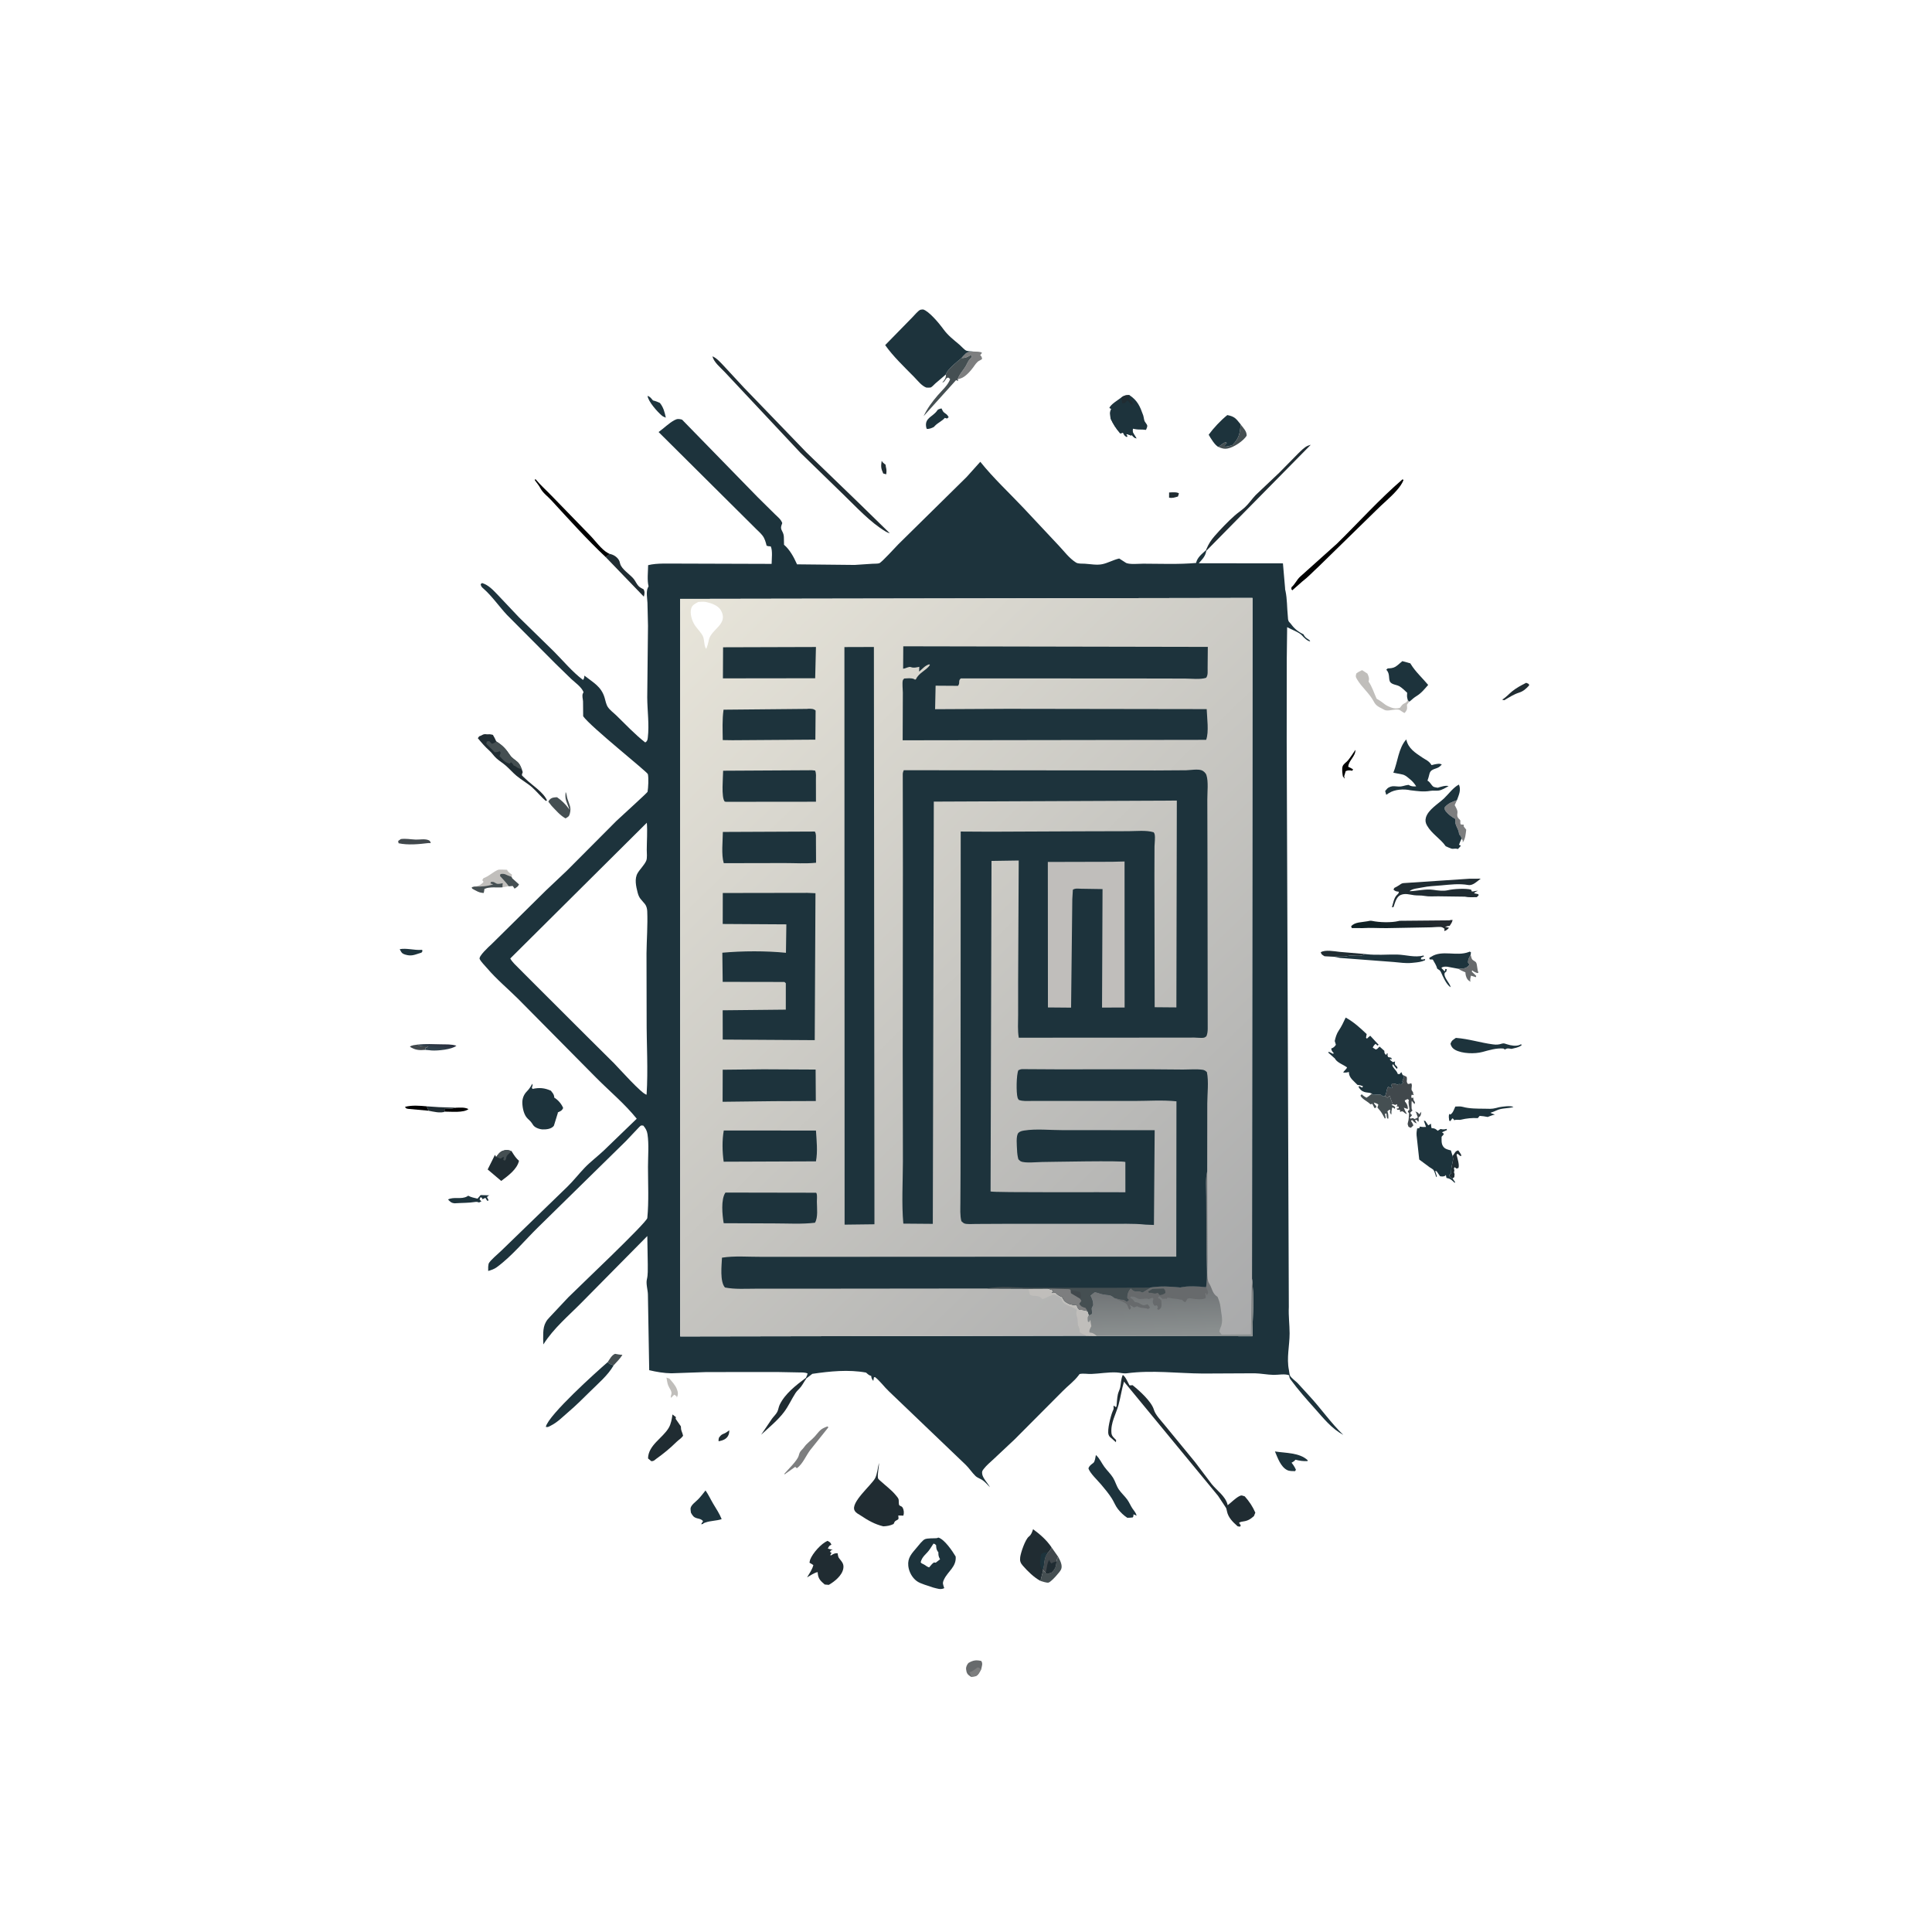 <?xml version="1.0" encoding="utf-8" ?>
<svg xmlns="http://www.w3.org/2000/svg" xmlns:xlink="http://www.w3.org/1999/xlink" width="1536" height="1536">
	<path fill="#202C32" d="M929.471 391.546C931.535 391.447 935.745 391.019 937.298 392.25L936.52 394.736C934.064 395.449 932.022 396.248 929.447 395.625L929.471 391.546Z"/>
	<path fill="#202C32" d="M700.948 366.399C701.612 367.442 702.071 367.965 703.089 368.725L704.016 369.375L704.317 371.25C704.892 373.547 704.887 374.75 704.571 377.082L702.195 376.442C700.268 372.11 700.361 370.913 700.948 366.399Z"/>
	<path fill="#202C32" d="M579.798 1137.12C579.795 1138.91 579.592 1140.36 578.63 1141.9C577.018 1144.47 574.127 1145.31 571.333 1145.87C571.181 1144.7 571.328 1144.12 571.594 1143C572.741 1141.5 573.368 1140.63 575.155 1139.94C576.753 1139.34 577.88 1138.58 579.239 1137.55L579.798 1137.12Z"/>
	<path fill="#41484C" d="M338.095 834.682C333.311 835.098 330.004 834.893 325.875 832.177C327.171 830.869 330.376 830.773 332.257 830.449C334.367 832.14 335.981 831.87 338.608 831.904C339.987 831.922 339.435 831.782 340.496 832.292L338.252 833.074L338.095 834.682Z"/>
	<path d="M362.68 880.654C366.045 880.61 369.399 880.187 372.47 881.762C368.547 884.839 358.839 883.751 353.838 883.788C353.108 882.428 353.229 883.154 353.507 881.602C356.438 881.561 359.17 881.486 362.036 880.814L362.68 880.654Z"/>
	<path d="M340.729 883.065L324.557 881.58C322.859 881.275 322.961 881.373 321.983 879.982C327.601 878.537 333.572 879.057 339.286 879.559L340.729 883.065Z"/>
	<path fill="#454F52" d="M483.123 1082.94C484.683 1080.66 486.316 1077.34 489 1076.34C490.9 1076.65 492.893 1077.16 494.816 1077.04C493.268 1080.07 490.152 1082.82 487.912 1085.43C486.006 1084.86 484.437 1084.56 483.123 1082.94Z"/>
	<path fill="#202C32" d="M339.286 879.559L348.886 880.21L362.68 880.654L362.036 880.814C359.17 881.486 356.438 881.561 353.507 881.602C353.229 883.154 353.108 882.428 353.838 883.788C350.113 885.238 344.54 883.792 340.729 883.065L339.286 879.559Z"/>
	<path fill="#1D333C" d="M317.788 754.632C323.233 753.601 329.064 755.532 334.711 755.192L335.625 755.125C335.863 756.786 336.051 756.034 335.072 757.383L334.318 757.624L333.056 758.012C329.098 759.318 326.73 760.23 322.5 759.024C319.394 758.138 319.242 757.31 317.788 754.632Z"/>
	<path d="M1077.6 596.133C1077.84 601.203 1071.97 604.881 1071.9 609.634C1073.26 610.208 1074.47 610.875 1075.73 611.625L1075.12 612.776C1072.96 612.383 1072.01 612.24 1069.88 613.06L1068.65 617.128L1069.16 619.125L1067.62 617.222C1067.26 615.025 1066.67 611.227 1067.48 609.119C1068.21 607.224 1070.46 606.041 1071.73 604.478C1073.86 601.864 1075.71 598.922 1077.6 596.133Z"/>
	<path fill="#C0BEBB" d="M529.873 1095.22L532.219 1096.03C534.307 1098.47 536.99 1101.32 538.125 1104.37C539.151 1107.12 539.278 1108.5 538.141 1111.12L537.793 1109.93L536.031 1108.81L533.403 1111.39C533.306 1109.62 533.191 1110.33 533.733 1108.6C534.493 1106.17 532.076 1103.73 531.193 1101.38C530.487 1099.49 530.219 1097.21 529.873 1095.22Z"/>
	<path fill="#202C32" d="M1213.35 542.854L1215.38 543.754L1215.76 544.875C1213.46 547.4 1211.2 549.544 1207.88 550.593C1203.56 551.957 1199.82 554.411 1195.93 556.7L1194.24 556.219C1197.32 554.48 1199.48 551.83 1202.2 549.62C1205.56 546.894 1209.51 544.803 1213.35 542.854Z"/>
	<path fill="#202C32" d="M1154.86 919.051L1157.22 915.669C1158.03 914.977 1158.45 914.886 1159.35 914.538C1160.36 915.937 1161.27 917.135 1161.92 918.75L1161.1 919.125L1158.75 917.224L1158 918C1158.61 920.69 1160.49 926.146 1159.5 928.608L1158 929.062L1156.5 927.955L1155.88 928.875L1156.09 929.666C1156.37 930.967 1156.29 930.497 1155.94 932.008L1156.43 933.375L1156.23 935.815L1154.83 936.957C1153 935.958 1152.82 936.034 1152.05 934.125L1152.75 933.6L1153.68 933C1153.74 931.284 1153.7 929.499 1154.04 927.813L1154.98 923.246C1155.43 921.565 1155.24 920.787 1154.86 919.051Z"/>
	<path fill="#1D333C" d="M514.824 314.715C516.647 315.301 517.45 316.383 518.65 317.782L519.15 318.375C521.18 318.824 522.757 319.469 524.625 320.34C527.489 323.895 528.401 327.651 529.357 332.05C528.091 331.563 527.174 331.239 526.125 330.347C522.601 327.348 515.336 319.255 514.824 314.715Z"/>
	<path fill="#41484C" d="M318.686 667.076C322.875 666.53 326.275 667.328 330.375 667.495C333.502 667.622 337.589 666.74 340.518 667.88C342.075 668.487 341.854 668.842 342.517 670.264L340.666 670.25C333.07 671.177 324.405 672.048 316.875 670.412L316.534 668.625L318.686 667.076Z"/>
	<path fill="#454F52" d="M968.742 355.318C970.538 353.778 972.134 352.609 974.25 351.543L975.368 352.125L974.621 352.871C973.518 353.975 973.875 353.266 973.875 355.132C976.039 354.966 977.817 354.497 979.875 353.823C985.19 348.371 985.679 344.684 986.406 337.46C988.437 340.275 991.337 342.892 991.125 346.406C988.558 350.535 981.072 355.563 976.169 356.546C973.301 357.121 971.332 356.508 968.742 355.318Z"/>
	<defs>
		<linearGradient id="gradient_0" gradientUnits="userSpaceOnUse" x1="345.345" y1="829.448" x2="344.651" y2="833.322">
			<stop offset="0" stop-color="#29303F"/>
			<stop offset="1" stop-color="#31424D"/>
		</linearGradient>
	</defs>
	<path fill="url(#gradient_0)" d="M332.257 830.449C338.443 829.836 344.426 830.107 350.625 830.268C354.816 830.377 358.816 830.1 362.863 831.375C359.238 834.441 347.828 835.495 343.109 835.149L341.121 834.937L338.095 834.682L338.252 833.074L340.496 832.292C339.435 831.782 339.987 831.922 338.608 831.904C335.981 831.87 334.367 832.14 332.257 830.449Z"/>
	<path fill="#202C32" d="M1060.95 760.672L1053.05 760.253C1051.3 759.124 1050.68 759.063 1050.01 757.125C1053.31 754.843 1061.07 756.327 1064.93 756.756L1085.3 758.488C1080.97 761.376 1075.74 758.748 1070.95 760.156C1068.11 760.993 1064.26 760.055 1060.95 760.672Z"/>
	<path fill="#1D333C" d="M388.781 950.321L390.06 949.875C388.728 950.314 388.104 950.771 387.106 951.75C387.706 952.638 388.063 953.397 388.479 954.375L387.375 954.68L385.875 952.315L383.625 953.427L383.049 952.125L381.869 951.917L381.285 953.625L382.733 955.125L380.86 956.015C379.603 955.57 378.985 955.384 377.643 955.608C372.765 956.423 367.356 956.269 362.385 956.612L361.54 956.663C358.868 956.471 357.913 955.416 356.176 953.625C360.92 951.198 366.678 953.82 371.39 951.177L372.232 950.625C374.474 951.91 377.146 952.347 379.648 952.975L382.125 950.106L388.781 950.321Z"/>
	<path fill="#676A6C" d="M1169.21 759.058C1169.51 759.998 1169.85 761.922 1170.38 762.672C1171.04 763.624 1172.94 764.259 1173.53 765.222C1174.59 766.971 1174.24 770.784 1175.41 773.25C1174.19 773.806 1174.85 773.736 1173.32 773.164C1172.14 772.721 1171.34 772.253 1170.38 771.412L1170.16 772.49L1173.64 775.875L1173.38 776.894L1169.46 775.667C1169.08 777.329 1168.55 778.852 1169.05 780.538C1166.88 779.187 1166.23 778.376 1165.45 775.875C1165.17 774.963 1165.12 773.935 1165.03 772.994L1164.39 772.752C1162.57 772.048 1161.1 771.329 1159.49 770.22L1164.18 769.793C1166.12 769.33 1167.19 768.429 1168.32 766.875L1167.14 765.375C1167.06 762.573 1167.93 761.508 1169.21 759.058Z"/>
	<path fill="#454F52" d="M841.193 1237.57C842.685 1240.31 844.972 1244.4 843.639 1247.66C842.748 1249.83 835.916 1257.38 833.8 1258.16C832.42 1258.68 828.735 1257.29 827.198 1256.89L829.347 1248.47L831.351 1250.37L831.793 1251.07C833.241 1251.73 834.348 1250.36 836.25 1250.12C839.215 1246.62 839.374 1246.04 839.918 1241.47C840.151 1240.01 840.633 1238.92 841.193 1237.57Z"/>
	<path fill="#676A6C" d="M772.151 1333.14L771.176 1332.6C768.974 1331.14 768.366 1329.75 768.082 1327.12C767.876 1325.21 768.755 1323.61 769.875 1322.15C773.553 1319.99 775.955 1319.54 780.125 1320.51C781.565 1322.65 780.569 1324.5 780.122 1326.99C778.996 1329.03 777.85 1331.84 775.5 1332.67L772.151 1333.14Z"/>
	<path fill="#7D7E7F" d="M772.151 1333.14C771.915 1332.14 771.656 1331.36 771.211 1330.42L770.769 1329.53C772.858 1329 774.965 1327.3 776.712 1326.03L777.375 1325.53L780.122 1326.99C778.996 1329.03 777.85 1331.84 775.5 1332.67L772.151 1333.14Z"/>
	<path fill="#1D333C" d="M748.428 324.709L748.567 324.814C749.551 326.658 749.558 327.377 751.384 328.574C752.984 329.622 753.263 330.094 754.238 331.699L752.951 332.735L751.125 332.239C749.094 334.696 745.75 336.065 743.456 338.393L742.402 339.492C740.669 340.383 738.843 341.092 736.875 341.042C736.505 340.177 736.407 340.074 736.257 339C735.288 332.085 741.944 331.206 745.161 326.301C745.923 325.14 747.132 325.132 748.428 324.709Z"/>
	<path fill="#41484C" d="M832.985 1234.54C834.241 1233.88 835.39 1231.48 836.084 1230.29L841.193 1237.57C840.633 1238.92 840.151 1240.01 839.918 1241.47C839.374 1246.04 839.215 1246.62 836.25 1250.12C834.348 1250.36 833.241 1251.73 831.793 1251.07L831.351 1250.37L829.347 1248.47L829.05 1248.04C830.868 1242.81 829.314 1239.42 832.985 1234.54Z"/>
	<path fill="#202C32" d="M831.351 1250.37C832.279 1247.38 832.373 1242.58 834.239 1240.12C834.525 1241.57 834.944 1241.93 835.875 1243.03C837.361 1241.96 838.159 1241.88 839.918 1241.47C839.374 1246.04 839.215 1246.62 836.25 1250.12C834.348 1250.36 833.241 1251.73 831.793 1251.07L831.351 1250.37Z"/>
	<path fill="#7D7E7F" d="M764.469 284.619L765.664 283.191C768.665 279.884 769.501 279.667 773.818 279.48C775.682 279.601 779.393 279.373 780.744 280.5L779.275 282.375L779.798 282.881C780.544 283.718 780.613 284.313 780.808 285.375C780.015 285.996 779.436 286.38 778.527 286.793C776.668 287.636 775.028 290.279 773.842 291.928C771.664 294.955 767.426 299.716 763.875 300.803L762.464 301.27L761.334 301.624C762.761 297.177 766.664 293.713 768.657 289.478C769.696 287.271 770.394 286.163 772.114 284.44L772.688 283.875L772.496 282.754L771.375 282.548C769.573 283.548 767.928 284.56 765.813 284.617L764.469 284.619Z"/>
	<path fill="#202C32" d="M484.681 440.362C487.468 440.865 490.1 442.426 491.738 444.801C492.573 446.012 492.695 446.865 493.059 448.245C494.183 452.504 500.864 456.693 503.71 460.125C505.172 461.888 506.062 464.234 507.614 465.883C508.691 467.026 510.308 467.846 511.7 468.545C512.787 470.64 512.421 472.162 511.875 474.368L481.628 442.989L484.681 440.362Z"/>
	<path fill="#7D7E7F" d="M1161.99 666.826C1161.74 665.575 1161.62 664.992 1160.72 664.021L1160.04 663.375C1159.86 658.787 1156.46 656.521 1156.99 651.77L1157.07 651.118C1154.65 649.786 1151.81 647.771 1150.01 645.628C1148.69 644.052 1148.39 643.756 1148.62 641.763C1151.54 638.524 1154.36 637.524 1158.33 636.137L1156.52 640.125L1157.04 641.019C1157.63 642.11 1158.7 644.093 1158.74 645.375C1158.78 646.76 1158.31 647.858 1158.74 649.23C1159.22 650.794 1160.71 651.555 1160.93 652.125C1161.3 653.067 1160.59 653.93 1161.38 655.446L1163.75 655.674L1163.74 657.164L1165.7 659.625C1165.25 663.097 1165.1 666.92 1162.88 669.752C1163.02 668.076 1163.02 668.163 1161.99 666.826Z"/>
	<path fill="#454F52" d="M449.713 629.639C450.615 631.407 450.537 633.01 451.093 634.867C452.528 639.656 454.399 641.582 453.036 646.875C452.423 649.253 451.606 649.422 449.625 650.645C445.341 648.324 442.023 644.292 438.653 640.808L435.937 637.359C436.272 636.725 436.457 636.287 436.982 635.739C438.687 633.959 440.604 633.922 442.875 633.83C446.602 636.436 449.217 638.977 451.968 642.615L452.826 643.761L450.851 638.625C449.579 635.557 449.311 634.071 449.611 630.652L449.713 629.639Z"/>
	<path fill="#1D333C" d="M1013.62 1153.95C1021.96 1155.28 1033.18 1154.78 1039.68 1160.96L1039.5 1161.62C1036.05 1161.79 1033.28 1161.38 1029.94 1160.53C1029.2 1161.4 1028.71 1161.87 1027.69 1162.43L1026.81 1162.88C1028.28 1164.73 1029.36 1166.33 1030.3 1168.5L1029.6 1169.62C1027.69 1169.58 1025.13 1169.65 1023.4 1168.79C1018.15 1166.19 1015.79 1159.03 1013.62 1153.95Z"/>
	<path fill="#7D7E7F" d="M657.872 1134.03L658.606 1134.75L644.03 1152.99C640.598 1157.65 638.377 1163.52 633.775 1167.14L633.085 1167L632.25 1166.16L624.67 1171.54L624 1172.25L623.625 1171.65C626.522 1168.24 633.813 1161.35 634.975 1157.39C635.562 1155.39 635.743 1154.43 637.246 1152.89C637.93 1152.18 638.572 1151.56 639.135 1150.75C641.622 1147.18 644.789 1145.29 647.625 1142.19C651.801 1137.62 651.591 1136.33 657.872 1134.03Z"/>
	<path fill="#202C32" d="M640.688 1095.45L641.25 1095.75C639.593 1097.86 638.426 1100.36 636.796 1102.5C635.427 1104.3 633.619 1105.69 632.386 1107.61C629.153 1112.64 626.964 1117.81 623.295 1122.68C618.379 1129.21 611.162 1135.05 605.144 1140.64L613.753 1127.93C615.03 1126.18 617.07 1124.28 618.005 1122.38C618.846 1120.66 619.006 1118.65 619.838 1116.89C624.043 1108.03 633.035 1101.16 640.688 1095.45Z"/>
	<path fill="#454F52" d="M1090.67 869.436L1091.82 870.455C1093.12 870.438 1096.51 870.013 1097.62 870.382C1099.67 871.062 1098.43 872.195 1101.08 871.422L1103.05 872.737C1104.39 871.662 1103.84 872.22 1104.75 871.125C1105.14 871.981 1105.48 872.749 1105.7 873.663C1106.07 875.137 1106.87 876.4 1107.3 877.832L1106.3 878.512C1107.53 878.873 1108.22 879.319 1109.23 880.125L1108.88 881.6C1107.45 880.418 1108.23 880.638 1106.62 880.695C1106.81 882.446 1106.36 882.119 1106.25 883.5C1105.99 886.796 1106.78 883.349 1106 886.236L1104.97 884.18L1105.38 882.75L1104.75 882.155L1103.04 883.5C1103.82 885.584 1103.84 887.165 1103.78 889.339L1102.88 889.199C1102.53 888.185 1102.4 887.496 1102.37 886.402L1102.36 885.375L1101.05 885.375L1101.65 888.75L1101 889.351C1099.87 887.437 1099 885.328 1097.63 883.571L1095.08 880.5L1095.84 878.25C1094.66 877.236 1095.28 877.599 1093.57 876.993L1092.24 876.551C1092.59 877.56 1092.81 878.029 1093.6 878.799L1094.24 879.375L1093.88 880.838L1092.69 880.875L1091.09 877.622L1089.53 877.948C1087.1 875.454 1083.33 874.177 1081.61 871.125L1082.62 869.93C1083.71 871.224 1084.95 871.846 1086.38 872.705C1087.56 872.011 1088.57 871.298 1089.6 870.393L1090.67 869.436Z"/>
	<path d="M481.628 442.989C466.448 428.705 452.445 413.101 438.335 397.753C435.687 394.873 431.63 391.874 429.811 388.448C428.538 386.051 426.806 383.926 425.19 381.75L425.625 380.799C429.517 385.541 434.356 389.773 438.613 394.227L468.849 425.34C472.996 429.528 478.292 437.051 483.367 439.716L484.681 440.362L481.628 442.989Z"/>
	<path fill="#C0BEBB" d="M1120.39 557.825L1118.51 560.336L1118.64 561.329C1118.88 563.913 1118.42 564.864 1116.75 566.826C1114.97 566.36 1113.59 564.633 1112.13 564.264C1109.02 563.483 1104.76 565.342 1101.66 564.73C1100.7 564.539 1099.3 563.583 1098.38 563.155C1095.66 561.896 1093.72 560.662 1092.28 557.899C1088.79 551.186 1082.64 546.479 1078.86 540.032C1077.62 537.914 1077.74 537.696 1078.32 535.429C1079.87 534.225 1081.15 533.533 1082.93 532.785L1087.12 535.514C1088.23 537.954 1088.81 539.289 1088.05 541.875C1090.86 545.836 1092.42 551.051 1094.46 555.506C1095.94 556.34 1097.31 557.131 1098.66 558.18C1100.21 559.387 1101.65 560.557 1103.44 561.404C1106.7 562.945 1109.59 563.923 1113.08 562.668C1114.13 561.187 1115.02 559.818 1116.74 559.077C1118.3 558.413 1118.31 558.004 1119.26 556.651L1120.39 557.825Z"/>
	<path fill="#454F52" d="M764.469 284.619L765.813 284.617C767.928 284.56 769.573 283.548 771.375 282.548L772.496 282.754L772.688 283.875L772.114 284.44C770.394 286.163 769.696 287.271 768.657 289.478C766.664 293.713 762.761 297.177 761.334 301.624C761.713 302.216 761.505 301.798 761.625 302.995L760.125 302.178L734.315 330.838C737.251 324.596 741.113 319.41 745.598 314.21C748.979 310.289 753.551 306.386 755.388 301.5L754.36 300.375C751.568 299.64 751.93 303.699 749.142 304.125C750.46 302.546 751.816 301.139 751.985 298.995L752.046 297.662C752.973 293.753 761.283 287.293 764.469 284.619Z"/>
	<path fill="#1D333C" d="M1157.02 879.748C1159.05 879.66 1161.04 879.455 1163.02 880.009C1168.21 881.463 1174.58 881.41 1179.96 881.455C1183.57 881.485 1185.89 881.849 1189.52 880.875L1191.77 880.292C1194.34 879.798 1201.23 878.795 1203.27 880.125C1199.18 881.326 1193.73 880.889 1190.07 882.698C1188.38 883.532 1186.74 884.094 1184.96 884.686C1185.32 885.076 1186.94 885.579 1187.5 885.783L1188.46 886.125C1186.47 886.544 1184.64 887.295 1182.75 888.029C1180.58 887.592 1178.58 887.293 1176.38 887.161L1174.88 888.946C1170.38 888.672 1165.92 889.124 1161.55 890.184C1159.49 890.682 1158.63 889.741 1156.12 890.618C1155.23 889.264 1155.78 889.702 1154.62 889.118L1153.12 891.297L1152.19 890.996C1152.03 889.119 1151.4 887.153 1152.38 885.513L1153.04 886.125C1155.26 884.779 1155.92 882.08 1157.02 879.748Z"/>
	<path fill="#1D333C" d="M1085.3 758.488L1086.25 758.606C1094.63 759.58 1102.48 758.736 1110.75 758.904C1117.65 759.045 1124.81 761.528 1131.75 759.639L1132.12 760.323L1129.88 761.368L1129.68 762.678C1131.04 762.893 1131.73 762.826 1133.03 762.375L1132.88 763.471C1129.8 764.784 1127.18 765.062 1123.88 765.382L1122.4 765.534C1117.29 766.029 1113.14 765.223 1108.12 764.83L1065.3 761.572L1060.95 760.672C1064.26 760.055 1068.11 760.993 1070.95 760.156C1075.74 758.748 1080.97 761.376 1085.3 758.488Z"/>
	<path fill="#C0BEBB" fill-opacity="0.984" d="M377.178 704.866L378.468 704.673C380.851 704.269 382.998 703.033 384.438 701.086L383.428 699.75L384.375 698.185C388.807 696.588 391.681 693.425 395.697 691.637C396.981 691.066 401.494 691.524 403.125 691.493C403.792 693.337 405.569 694.229 407.092 695.431L406.673 697.065L407.25 698.329L412.584 703.125C411.737 704.987 410.757 705.322 409.125 706.448L407.625 704.31L404.538 704.596L399.476 705.429C394.743 705.802 389.628 704.725 385.125 706.682L384.598 709.875C381.063 709.921 378.384 708.089 375.375 706.441L375.102 705.375L377.178 704.866Z"/>
	<path fill="#454F52" d="M377.178 704.866C382.266 704.958 387.304 704.74 392.162 703.061L389.918 702.375L390.375 701.13C393.36 701.052 392.533 701.53 394.832 702.507C396.047 703.024 398.437 702.435 399.683 702.186L399.534 703.439L399.476 705.429C394.743 705.802 389.628 704.725 385.125 706.682L384.598 709.875C381.063 709.921 378.384 708.089 375.375 706.441L375.102 705.375L377.178 704.866Z"/>
	<path fill="#454F52" d="M404.538 704.596C402.524 701.702 399.821 699.04 397.494 696.375L397.875 694.925C401.557 694.232 402.273 695.706 405.613 696.747L406.673 697.065L407.25 698.329L412.584 703.125C411.737 704.987 410.757 705.322 409.125 706.448L407.625 704.31L404.538 704.596Z"/>
	<path fill="#202C32" d="M958.818 437.375L959.215 436.384C960.837 432.479 962.837 429.383 965.625 426.205C970.589 420.548 975.972 414.91 981.593 409.901C984.216 407.565 987.247 405.628 989.788 403.272C992.874 400.411 995.385 396.612 998.336 393.537L1016.89 375.975L1032.24 360.388C1034.5 358.273 1036.99 355.492 1039.88 354.342L1041.45 353.821L1042.12 353.599L959.05 437.931L958.818 437.375Z"/>
	<path fill="#1D333C" d="M1159.49 770.22L1150.5 768.543C1148.81 768.463 1147.19 768.372 1145.92 769.5L1148.62 772.352L1149.1 770.373L1150.25 770.498L1149.82 772.5L1148.62 773.335C1147.31 776.845 1152.6 781.304 1153.35 784.875C1150.07 783.145 1147.11 776.318 1145.67 773.058C1144.89 771.297 1144.18 771.162 1142.62 770.103C1142.04 767.583 1140.36 765.133 1139.1 762.868L1136.62 762.734L1136.3 761.625L1136.83 761.255L1137.75 760.679C1146.58 754.95 1157.93 760.579 1167.62 756.905L1168.5 756.547L1169.46 757.125L1169.21 759.058C1167.93 761.508 1167.06 762.573 1167.14 765.375L1168.32 766.875C1167.19 768.429 1166.12 769.33 1164.18 769.793L1159.49 770.22Z"/>
	<path fill="#1D333C" d="M560.913 1184.96C563.256 1188.31 564.926 1192 567.006 1195.5C569.483 1199.67 571.919 1203.2 573.747 1207.76C569.541 1209.17 564.988 1208.95 560.811 1210.45L559.377 1210.99L558.929 1211.61L557.374 1211.81L558.952 1209.38C557.563 1207.66 556.164 1207.62 554.162 1207.07C551.339 1206.29 550.667 1205.01 549.305 1202.62C549.242 1201.65 548.854 1199.76 549.065 1198.88C549.684 1196.3 553.091 1193.95 554.916 1192.12C557.094 1189.93 558.997 1187.38 560.913 1184.96Z"/>
	<path fill="#1D333C" d="M1157.48 825.153C1167.78 825.926 1176.88 828.99 1186.88 830.303C1189.81 830.688 1191.38 830.577 1194.27 829.665C1195.61 829.245 1196.81 829.819 1198.12 830.238C1201.16 831.208 1205.28 832.002 1208.32 830.7L1209 830.301L1209.97 830.625L1209.28 831.291C1207.27 832.817 1204.13 833.274 1201.71 833.895C1199.26 833.547 1198.59 833.117 1196.4 834.375L1195.29 833.625C1189.86 833.079 1183.86 834.92 1178.62 836.338C1172.56 837.983 1162.51 837.762 1156.88 834.664C1154.88 833.567 1153.75 832.063 1153.19 829.875C1154.16 827.061 1155.1 826.829 1157.48 825.153Z"/>
	<path fill="#202C32" d="M394.441 919.88C395.808 917.942 397.404 915.706 399.75 914.894C402.699 913.873 404.016 914.189 406.743 915.247L407.332 916.215C408.911 918.776 410.328 920.856 412.607 922.875C411.119 929.651 403.795 934.898 398.487 938.888L387.713 929.758L393.529 918.115L394.441 919.88Z"/>
	<path fill="#454F52" d="M394.441 919.88C395.808 917.942 397.404 915.706 399.75 914.894C402.699 913.873 404.016 914.189 406.743 915.247C405.827 916.17 403.445 918.062 402.897 919.125C401.967 920.929 403.094 921.082 401.25 922.743L400.132 922.125L400.609 919.875C398.686 919.875 398.87 921.742 397.021 920.808C396.119 920.352 395.411 920.105 394.441 919.88Z"/>
	<defs>
		<linearGradient id="gradient_1" gradientUnits="userSpaceOnUse" x1="1111.864" y1="744.922" x2="1119.108" y2="724.496">
			<stop offset="0" stop-color="#0E2125"/>
			<stop offset="1" stop-color="#25292F"/>
		</linearGradient>
	</defs>
	<path fill="url(#gradient_1)" d="M1152.41 731.703C1153.2 731.35 1154 731.42 1154.86 731.38C1154.52 733.327 1153.57 734.497 1152.51 736.125C1151.14 736.153 1150.13 736.431 1148.83 736.875C1149.96 737.07 1150.96 737.274 1152.06 737.625C1150.77 738.793 1150.04 739.87 1148.29 740.173L1148.28 739.5L1148.44 738.375C1147.75 737.971 1147.14 737.405 1146.38 737.164C1144.61 736.604 1140.06 737.231 1137.95 737.242L1102.96 737.882C1096.3 738.001 1089.9 737.43 1083.19 737.882L1074.75 737.842L1074.17 736.5C1076.97 732.919 1082.92 733.296 1087.19 732.424C1088.51 732.153 1089.47 731.847 1090.82 732.135C1096.69 733.382 1105.97 733.648 1111.82 732.265C1112.83 732.024 1112.4 732.03 1113.44 732.059L1152.41 731.703Z"/>
	<path fill="#202C32" d="M534.651 1124.53L537.375 1126.64L537.149 1128L541.321 1134.01C541.338 1135.58 541.457 1136.72 542.035 1138.17C542.483 1139.3 542.821 1140.3 543.067 1141.5C541.601 1143.62 539.603 1144.64 537.8 1146.42C532.68 1151.47 527.461 1155.76 521.586 1159.92C520.042 1161.19 519.837 1161.55 517.875 1161.73L515.211 1159.5C515.374 1148.89 527.001 1143.24 531.689 1135.12C533.547 1131.91 534.121 1128.15 534.651 1124.53Z"/>
	<path fill="#41484C" d="M1115.06 854.474L1118.33 856.125C1119.05 858.918 1117.59 859.625 1119.38 861.797C1120.47 861.701 1120.99 861.65 1122 861.154C1122.7 862.804 1122.45 863.289 1122.27 864.987C1122.14 866.3 1122.13 866.518 1122.85 867.559C1124.06 869.289 1122.99 867.634 1123.63 869.831L1124.07 870.58L1122.32 870.375C1121.94 871.788 1121.81 871.575 1122.38 873.078L1123.5 872.497L1123.88 874.629L1124.97 876.375L1124.62 877.858L1122.38 875.182C1122.2 875.708 1122.13 881.324 1122.38 881.973L1122.98 882.766L1121.2 884.625C1121.77 886.184 1121.28 885.557 1122.67 886.5C1122.05 887.316 1121.44 888.01 1120.74 888.75L1121.62 889.343C1123.34 888.885 1122.9 888.654 1124.62 889.639C1125.7 889.273 1126.3 888.973 1127.24 888.375L1126.91 887.555L1126.22 885.503C1125.86 884.299 1126.07 884.789 1125.16 883.704C1126.98 884.184 1127.11 884.42 1128.38 885.843L1129.97 883.875C1129.86 884.842 1129.7 886.483 1129.12 887.348C1128.98 887.558 1127.93 888.243 1127.89 888.375C1127.59 889.497 1128.36 890.163 1127.62 891.929L1126.12 890.204L1124.97 890.625L1125.67 891.892L1126.35 893.147C1124.37 892.472 1124.12 891.944 1122.75 890.436L1121.71 891C1122.39 892.186 1123.36 893.439 1123.65 894.764L1121.66 896.644L1119.84 895.875C1119.35 894.364 1118.84 893.869 1119.36 892.359C1120.17 890.046 1119.99 887.33 1120.27 884.898L1119.38 884.149L1119.38 883.246L1120.5 882.375C1120.54 879.656 1119.27 876.967 1120.12 874.491L1119 873.807L1116.81 874.875C1117.27 876.458 1116.83 875.505 1117.68 876.597C1118.77 877.995 1119.46 879.963 1119.25 881.721L1116.09 880.654C1116.32 881.646 1117.97 884.982 1118.62 885.699C1115.77 885.091 1115.85 882.412 1113.17 884.071L1112.93 882.236L1110.94 882.375L1110.38 881.388L1112.07 881.107L1111.88 879.731L1110.19 879.633L1110.96 878.625L1110.38 877.886L1109.29 878.501L1107.3 877.832C1106.87 876.4 1106.07 875.137 1105.7 873.663C1105.48 872.749 1105.14 871.981 1104.75 871.125C1103.84 872.22 1104.39 871.662 1103.05 872.737L1101.08 871.422C1102.6 868.969 1102.1 866.263 1103.62 863.98L1105.98 865.091L1106.88 864.75C1106.23 863.05 1106.02 863.314 1106.62 861.438C1107.87 861.458 1108.77 861.474 1109.95 861.926L1110.75 862.278C1111.74 861.95 1112.27 861.807 1113.33 861.951L1114.12 862.099L1115.53 860.625L1114.88 859.882C1115.13 858.888 1115.43 858.1 1115.86 857.156L1116.35 856.125L1115.06 854.474Z"/>
	<path fill="#1D333C" d="M968.742 355.318C966.145 354.428 962.256 348.025 960.935 345.612C964.828 340.276 970.54 334.169 975.75 329.999C981.754 331.144 982.715 332.924 986.406 337.46C985.679 344.684 985.19 348.371 979.875 353.823C977.817 354.497 976.039 354.966 973.875 355.132C973.875 353.266 973.518 353.975 974.621 352.871L975.368 352.125L974.25 351.543C972.134 352.609 970.538 353.778 968.742 355.318Z"/>
	<path d="M1115.16 380.984L1115.8 381.75C1114.57 384.791 1112.63 387.351 1110.49 389.815C1105.39 395.681 1099.27 400.449 1093.86 405.963L1048.09 450.698C1043.9 454.481 1039.95 458.839 1035.45 462.223L1027.4 469.328C1026.39 467.973 1026.67 468.771 1026.77 466.875C1029.68 464.373 1030.91 460.992 1033.6 458.522L1062.93 432.219C1080.31 415.15 1096.68 396.912 1115.16 380.984Z"/>
	<path fill="#202C32" d="M414.878 611.682L415.59 613.875C415.376 614.452 414.819 615.681 414.948 616.362C415.005 616.661 417.473 618.863 417.802 619.187C423.074 624.375 431.929 629.646 434.898 636.375L433.875 636.734C430.02 633.399 426.923 629.45 423.173 626.088C419.38 622.687 414.52 620.04 410.54 616.689C407.654 614.259 405.182 611.413 402.375 608.909C399.903 606.703 397.014 605.031 394.555 602.782C392.543 600.941 391.078 598.56 389.057 596.77C385.622 593.726 382.793 590.405 379.882 586.875L381 585.375L382.125 584.964C383.552 584.322 384.291 583.594 385.941 583.677L386.969 583.794C389.085 583.733 389.738 583.663 391.875 584.247C392.939 585.925 393.729 587.656 394.542 589.461C399.617 592.562 402.274 595.508 405.466 600.36C407.064 602.787 409.666 604.102 411.737 606.062C413.279 607.522 414.099 609.75 414.878 611.682Z"/>
	<path fill="#454F52" d="M394.542 589.461C399.617 592.562 402.274 595.508 405.466 600.36C407.064 602.787 409.666 604.102 411.737 606.062C413.279 607.522 414.099 609.75 414.878 611.682C413.185 611.181 411.578 610.571 410.154 609.505L409.504 608.996L408.375 608.618C407.628 607.262 407.454 606.878 406.118 606L405.375 607.118C401.401 606.373 399.848 603.91 397.132 601.125L398.002 598.496L397.293 597.193C395.786 597.962 395.028 597.995 393.375 598.118L386.632 591.375L387.004 589.504L388.875 589.132L391.118 591.375C392.184 591 392.963 590.698 393.879 590.005L394.542 589.461Z"/>
	<path fill="#1D333C" d="M483.123 1082.94C484.437 1084.56 486.006 1084.86 487.912 1085.43L487.692 1085.78C483.173 1093.54 475.744 1099.73 469.403 1106.02C463.555 1111.82 457.807 1117.54 451.539 1122.88C447.309 1126.49 443.393 1130.59 438.373 1133.16C436.782 1133.97 435.67 1134.95 433.938 1134.38C436.007 1124.98 474.252 1090.58 483.123 1082.94Z"/>
	<path fill="#1D333C" d="M871.264 1156.78C874.302 1159.46 875.648 1162.96 877.983 1166.16C880.134 1169.12 883.02 1171.77 884.932 1174.88C886.756 1177.84 887.535 1181.33 889.555 1184.25C891.493 1187.05 894.158 1189.41 896.189 1192.2C897.789 1194.39 898.763 1196.95 900.262 1199.2C901.504 1201.07 903.233 1202.78 903.605 1205.04C902.714 1204.52 902.091 1204.27 901.125 1203.97C901.075 1205.08 901.269 1205.5 900.56 1206.4C899.132 1206.65 897.697 1206.64 896.25 1206.69C893.389 1204.85 890.949 1202.46 888.823 1199.8C886.815 1197.3 885.712 1194.15 884.003 1191.44C881.466 1187.41 878.416 1183.8 875.359 1180.16C872.744 1177.05 866.33 1171.03 865.356 1167.38C866.055 1165.26 867.517 1164.39 869.213 1163.09C870.573 1162.05 870.871 1158.55 871.264 1156.78Z"/>
	<path fill="#1D333C" d="M1119.26 556.651C1118.92 555.422 1118.61 554.363 1118.62 553.077L1118.73 550.747C1116.83 549.033 1114.74 546.834 1112.51 545.582C1110.35 544.372 1107.25 544.395 1105.52 542.54C1103.47 540.347 1105.5 535.66 1102.15 532.5C1103.26 531.372 1102.82 531.42 1104.56 531.34C1106.98 531.23 1108.87 530.709 1110.75 529.133L1111.64 528.431L1114.88 525.624L1121.25 527.369L1121.6 527.95C1125.27 534.013 1130.9 539.068 1135.44 544.534C1132.52 547.882 1129.96 551.112 1126.12 553.44C1124.46 554.453 1123.05 555.638 1121.61 556.939C1120.92 557.565 1121.22 557.324 1120.39 557.825L1119.26 556.651Z"/>
	<path fill="#202C32" d="M657.918 1225.02C659.712 1226.04 660.25 1226.15 660.996 1228.12C659.041 1228.85 659.17 1229.4 658.145 1231.12C659.269 1231.49 660.226 1231.82 661.422 1231.88L662.19 1231.88C660.579 1232.46 660.753 1232.51 659.78 1233.75L661.125 1234.61L660.167 1236.05L660.375 1236.75C662.573 1235.51 663.379 1234.72 665.935 1234.88C666.146 1236.06 666.268 1237.6 666.952 1238.64L667.546 1239.38C669.598 1241.98 671.063 1243.57 670.438 1247.11C669.458 1252.67 663.4 1257.46 658.917 1260.03L655.691 1259.73C652.357 1256.89 650.496 1255.18 650.125 1250.65L650.075 1249.88C647.37 1250.31 644.084 1252.73 641.637 1254.07C643.495 1250.96 645.791 1247.8 646.639 1244.25L643.543 1242.38L644.061 1240.05C646.076 1234.81 652.863 1227.2 657.918 1225.02Z"/>
	<path fill="#202C32" d="M827.198 1256.89C821.904 1253.96 817.283 1249.43 813.299 1244.91C811.287 1242.62 810.706 1241.05 811.088 1238.01C811.544 1234.37 815.066 1223.93 817.951 1221.65C820.002 1220.03 820.502 1218.13 821.326 1215.75C827.082 1220.02 832.045 1224.29 836.084 1230.29C835.39 1231.48 834.241 1233.88 832.985 1234.54C829.314 1239.42 830.868 1242.81 829.05 1248.04L829.347 1248.47L827.198 1256.89Z"/>
	<path fill="#1D333C" d="M829.05 1248.04L828.695 1247.71C825.809 1244.39 827.282 1239.95 827.653 1235.78C830.148 1233.96 830.103 1234.18 832.985 1234.54C829.314 1239.42 830.868 1242.81 829.05 1248.04Z"/>
	<path fill="#202C32" d="M1168.51 698.596L1177.19 698.593C1174.27 700.671 1171.05 704.245 1167.32 703.61C1159.94 702.354 1153.11 703.258 1145.74 703.917C1140.77 704.362 1135.65 704.491 1130.76 705.544C1127.89 706.164 1122.58 706.469 1120.63 708.546C1126.71 708.389 1133.56 706.52 1139.52 707.445C1142.92 707.974 1147.71 708.573 1151.06 707.75C1155.33 706.701 1165.48 706.079 1169.62 707.335L1170.17 708.75C1171.46 708.983 1173.13 708.052 1174.97 708.237C1173.53 708.812 1172.93 708.983 1171.88 710.168L1175.25 710.888L1175.62 711.722L1174.12 713.265C1171.02 713.272 1167.62 713.56 1164.59 712.873L1143.44 712.59C1139.94 712.573 1135.89 712.925 1132.46 712.275C1129.74 711.758 1126.98 712.072 1124.25 711.717C1120.49 711.226 1117.1 709.961 1113.38 711.621C1110.13 713.069 1108.97 717.995 1107.89 721.125L1106.62 721.356C1107.58 718.227 1108.21 713.835 1110.6 711.514C1111.58 710.564 1111.97 710.432 1112.14 708.953C1109.91 708.641 1109.47 708.752 1107.85 707.25L1108.57 705.889C1109.85 705.244 1111.09 704.645 1112.27 703.822C1113.39 703.038 1114.26 702.28 1115.68 702.112L1168.51 698.596Z"/>
	<path fill="#202C32" d="M566.394 283.284C569.832 284.65 573.028 288.367 575.57 291.035L591.191 307.917L641.158 359.698L683.916 400.991L707.42 423.97C706.185 423.665 705.283 423.256 704.186 422.607C691.866 415.32 680.566 402.854 670.238 392.909L636.375 359.987L592.488 313.191L576.034 295.624C572.723 292.139 567.569 288.026 566.394 283.284Z"/>
	<path fill="#1D333C" d="M891.584 315.942L891.661 315.86C893.889 314.34 895.258 314.033 897.922 314.135C904.429 318.455 906.353 323.138 908.885 330.212C909.321 331.431 909.526 334.158 910.125 335.108C912.163 338.342 912.899 337.801 911.09 341.774C909.363 341.585 907.756 341.457 906.015 341.486C904.154 341.516 902.492 341.205 900.677 340.854C899.704 343.909 902.13 345.781 903.557 348.574C901.574 348.016 901.252 347.43 899.828 345.895L899.019 346.247C897.622 345.518 896.695 345.247 895.125 345.115L896.198 346.565L895.875 347.449C894.635 346.679 894.054 346.302 893.337 344.972L892.875 343.985L890.625 344.549C887.237 340.7 885.125 337.377 882.962 332.764C882.533 329.444 881.854 328.345 883.38 325.125L881.994 324.375C882.95 321.413 888.997 318.023 891.584 315.942Z"/>
	<path fill="#202C32" d="M891.584 315.942L891.661 315.86C893.889 314.34 895.258 314.033 897.922 314.135L897.382 316.875L900.382 319.875L900.375 322.132C898.677 321.328 897.916 319.483 896.25 318.382L894 320.633L892.118 320.625C891.995 319.043 891.924 317.494 891.584 315.942Z"/>
	<path fill="#1D333C" d="M882.962 332.764L884.205 332.272C885.693 331.67 886.878 330.904 888.197 330L887.556 327.216C888.572 325.967 889.122 325.607 890.657 325.125C891.201 323.439 890.957 323.157 892.5 322.132L895.875 322.132C896.805 323.296 897.279 323.508 897.426 325.008C897.679 327.59 898.618 328.876 900.244 330.75L900.368 333.375C898.937 334.744 897.325 335.98 896.625 337.882L898.875 340.882L900.677 340.854C899.704 343.909 902.13 345.781 903.557 348.574C901.574 348.016 901.252 347.43 899.828 345.895L899.019 346.247C897.622 345.518 896.695 345.247 895.125 345.115L896.198 346.565L895.875 347.449C894.635 346.679 894.054 346.302 893.337 344.972L892.875 343.985L890.625 344.549C887.237 340.7 885.125 337.377 882.962 332.764Z"/>
	<path fill="#1D333C" d="M1161.99 666.826C1161.16 668.368 1160.6 669.989 1159.97 671.625L1161.38 672.31C1161.38 672.694 1159.5 674.562 1159.12 674.984C1157.04 674.47 1156.69 674.788 1154.87 674.834C1153.56 674.867 1150.69 673.285 1149.38 672.771C1145.23 666.736 1138.39 663.085 1134.52 656.319C1133.34 654.262 1132.99 652.292 1133.64 649.986C1135.45 643.624 1143.61 638.995 1148.2 634.609C1151.86 631.11 1155.31 626.085 1159.88 623.758C1161.8 628.026 1159.8 632.024 1158.33 636.137C1154.36 637.524 1151.54 638.524 1148.62 641.763C1148.39 643.756 1148.69 644.052 1150.01 645.628C1151.81 647.771 1154.65 649.786 1157.07 651.118L1156.99 651.77C1156.46 656.521 1159.86 658.787 1160.04 663.375L1160.72 664.021C1161.62 664.992 1161.74 665.575 1161.99 666.826Z"/>
	<path fill="#1D333C" d="M423.181 861.574C423.481 863.016 423.555 862.479 423.151 863.835L422.841 864.75L423.375 865.723C428.736 864.538 432.959 864.901 437.99 867.149C439.096 868.575 440.299 869.863 440.594 871.702L440.632 872.625C443.694 874.475 446.358 877.581 447.735 880.875C446.656 883.314 445.348 883.447 443.016 884.625L443.614 884.484L440.399 894.87L439.978 895.463C437.918 897.649 434.195 898.011 431.38 897.911C428.984 897.825 425.158 896.554 423.801 894.375C422.27 891.917 421.759 891.43 419.625 889.453C416.495 886.553 415.392 880.958 415.272 876.891C415.17 873.414 416.41 870.201 418.83 867.738C420.511 866.026 421.575 864.479 422.741 862.383L423.181 861.574Z"/>
	<path fill="#1D333C" d="M1118.05 587.862C1119.53 595.044 1125.16 598.49 1130.98 602.393C1133.68 604.2 1135.77 604.829 1137.69 607.632L1138.12 608.303L1140.75 607.658C1142.66 607.354 1144.65 606.756 1146.27 607.875C1145 609.151 1144.28 609.918 1142.57 610.594C1141.16 611.149 1139.62 611.526 1138.34 612.375C1137.03 613.248 1136.65 614.41 1136.31 615.846C1135.92 617.508 1135.46 619.013 1134.89 620.625C1137.21 621.87 1137.78 624.153 1139.62 625.454C1140.19 625.853 1142.23 626.087 1143 626.273C1145.66 625.527 1148.97 624.267 1151.68 624.966C1149.35 626.278 1146.37 628.194 1143.67 628.528C1141.54 628.791 1139.43 628.381 1137.31 628.747C1131.59 629.737 1127.04 628.943 1121.35 628.288C1116.07 627.087 1108.83 627.551 1104.2 630.525L1102.1 631.9L1101.24 628.875L1102.87 626.976C1104.34 625.568 1106.57 624.934 1108.57 625.074C1110.92 625.238 1113.13 625.629 1115.44 624.932C1116.94 624.479 1118.19 624.231 1119.75 623.988C1121.92 625.236 1123.27 625.288 1125.75 625.222L1125.79 624.952C1124.41 622.875 1123.08 621.234 1121.15 619.642L1120.31 618.96C1118.42 617.403 1117.01 616.08 1114.53 615.66L1107.74 614.308C1111.24 605.939 1111.8 594.628 1118.05 587.862Z"/>
	<path fill="#1D333C" d="M1154.83 936.957L1156.88 939.813L1156.5 940.398C1154.93 938.895 1153.51 937.378 1151.35 936.812L1149.99 936.497L1149.49 934.125L1148.89 934.875C1147.18 935.531 1146.64 935.383 1144.88 935.147L1142.13 931.125L1141.02 930.992L1142.39 935.25L1141.88 935.861C1141.28 934.327 1140.57 931.433 1139.67 930.149C1139.27 929.573 1137.19 928.425 1136.59 928.002L1128.34 921.869L1126.23 902.625C1126.11 900.643 1126.3 899.095 1126.66 897.152L1128.38 896.923L1128.85 895.646C1130.58 896.047 1131.95 896.067 1133.72 895.965L1132.28 891.775L1131.95 891.061L1133.09 891.135L1134.8 893.625L1135.5 894.686L1137.66 893.381C1137.67 894.617 1137.89 895.697 1138.12 896.907C1139.99 896.964 1140.93 897.183 1142.37 898.416L1143 899.01L1145.25 897.591C1146.67 897.922 1147.48 898.034 1148.96 897.771L1150.12 897.512L1150.4 898.431L1146.38 900.223C1147.76 901.141 1147.35 900.54 1147.8 901.875L1146.11 903.75C1146.14 906.269 1145.79 908.94 1147.17 911.17C1148.54 913.373 1150.5 913.811 1152.84 914.448L1153.5 914.625L1154.86 919.051C1155.24 920.787 1155.43 921.565 1154.98 923.246L1154.04 927.813C1153.7 929.499 1153.74 931.284 1153.68 933L1152.75 933.6L1152.05 934.125C1152.82 936.034 1153 935.958 1154.83 936.957Z"/>
	<path fill="#202C32" d="M892.657 1093.08C894.942 1094.63 896.62 1098.93 897.972 1101.38L898.875 1101.41L900.375 1101.23C905.715 1105.45 915.439 1114.17 917.368 1120.74C918.605 1124.96 923.118 1129.41 925.868 1132.88L949.988 1162.25L963.382 1179.96C967.506 1185.04 974.158 1189.48 975.864 1195.95L976.042 1196.7C979.071 1194.38 981.933 1191.29 985.265 1189.5C987.157 1188.48 987.685 1189.1 989.625 1189.65C993.186 1193.68 995.894 1197.68 998.023 1202.62L996.893 1205.36C994.065 1207.85 992.062 1209.09 988.31 1209.61C986.983 1209.79 986.199 1209.92 985.051 1210.7L986.48 1212.75L985.875 1213.75L984 1213.48C980.24 1210.18 976.43 1206.55 975.445 1201.39C975.163 1199.91 975.071 1199.15 974.163 1197.95L968.401 1189.24L894.076 1099.02L893.632 1098.38C891.758 1104.53 890.946 1110.83 889.24 1117.01C887.217 1124.33 882.929 1131.14 883.63 1139.25C883.86 1141.91 885.616 1143.04 887.346 1144.88L887.201 1146.64L883.875 1143.66C882.654 1142.64 881.889 1142.17 881.344 1140.59C880.118 1137.03 883.045 1125.62 884.594 1122C885.094 1120.84 885.495 1120.29 885.38 1118.97L885.211 1118.25L885.75 1117.49L886.709 1118.62L887.625 1118.3C888.02 1115.1 888.034 1111.64 888.744 1108.5C889.179 1106.58 890.227 1104.8 890.625 1102.88C891.383 1099.22 891.081 1096.74 892.657 1093.08Z"/>
	<path fill="#202C32" d="M698.813 1163.1C698.882 1166.56 697.477 1171.93 697.999 1175.04C698.157 1175.99 699.764 1177.19 700.439 1177.8C704.145 1181.17 708.616 1184.49 711.825 1188.3C712.573 1189.19 714.019 1190.79 714.375 1191.88C714.718 1192.93 714.389 1195.89 714.919 1196.62C715.501 1197.44 716.825 1197.33 717.526 1198.49C718.686 1200.41 718.845 1202.85 718.226 1204.97L714.156 1204.88C714.15 1205.88 714.62 1207 714.137 1207.88C714.048 1208.04 711.922 1209.12 711.674 1209.38C711.072 1209.98 710.849 1210.88 710.436 1211.62C707.624 1212.97 705.335 1213.32 702.247 1213.48C695.486 1211.87 690.067 1208.74 684.332 1204.92C682.493 1203.7 680.561 1202.96 679.452 1200.95C675.934 1194.58 693.03 1180.54 695.769 1175.18C697.435 1171.92 697.872 1166.7 698.813 1163.1Z"/>
	<path fill="#1D333C" d="M744.74 1222.9L746.034 1222.42C750.887 1223.78 757.282 1233.23 759.794 1237.5C760.45 1245.68 753.663 1249.15 750.544 1255.67C749.057 1258.78 749.703 1259.44 750.713 1262.62C747.731 1264.15 744.977 1262.86 741.802 1262.11C737.996 1260.66 732.022 1259.32 728.865 1257.02C725.132 1254.3 722.586 1249.5 722.119 1244.95C721.448 1238.42 724.889 1235.06 728.879 1230.33C730.251 1228.7 733.479 1224.43 735.431 1223.67C737.579 1222.83 742.277 1223.1 744.74 1222.9ZM742.155 1227.21L739.497 1231.27C736.814 1235.56 733.334 1236.84 731.953 1242C733.043 1243.26 732.361 1242.73 733.892 1243.44C735.76 1244.3 736.689 1245.56 738.69 1246.13C739.88 1244.75 740.981 1243.21 742.5 1242.2L743.941 1242.38L747.375 1239.69L747.034 1239.05C746.104 1237.22 746.021 1236.21 746.04 1234.12L745.359 1233.21C744.361 1231.62 744.335 1230.31 744.234 1228.5C742.915 1227.3 743.632 1227.69 742.155 1227.21Z"/>
	<path fill="#1D333C" d="M1090.67 869.436L1089.13 868.875C1087.57 868.574 1086.17 868.634 1084.6 868.103C1082.47 867.387 1081.04 866 1080.05 864L1080.59 863.467L1083 864.665L1083.65 863.625C1082.46 863.151 1081.46 862.771 1080.17 862.611L1079.25 862.531C1076.57 859.647 1072.61 857.008 1072.45 852.953L1072.43 852.243C1070.88 852.738 1069.62 852.773 1068 852.764C1068 851.663 1070.39 850.278 1070.95 848.625C1068.21 846.549 1063.62 845.02 1061.72 842.278C1060.89 841.092 1061.66 841.824 1060.44 840.801L1056.09 836.933L1056.38 836.145L1059.75 837.812L1060.43 837.375C1059.14 835.883 1058.67 835.536 1058.34 833.625C1060.29 832.874 1060.9 832.344 1062.08 830.625L1061.16 827.625C1061.75 824.812 1062.68 821.772 1064.32 819.375C1066.67 815.941 1068.08 812.743 1069.86 808.992C1076.2 812.46 1081.36 817.182 1086.56 822.134L1086.03 825L1086.75 825.773C1087.62 824.888 1088.37 824.184 1089.38 823.442L1095.35 829.874L1096.1 830.625L1095 831.275L1093.73 829.845C1092.47 830.769 1092.04 831.473 1091.37 832.875L1093.74 834.375C1095.17 833.855 1094.59 834.22 1095.85 833.004L1096.8 832.055L1100.62 835.452L1100.62 836.41C1100.9 837.974 1100.99 837.71 1102.12 838.793L1102.43 837.75L1103.23 837.375C1103.1 838.842 1102.93 838.973 1103.59 840.375L1106.07 840.963L1106.62 842.272L1105.16 841.875L1105.1 842.625L1107.38 844.424L1109.13 843.888C1108.79 845.817 1108.74 844.863 1109.28 846.75C1110.6 847.634 1110.48 847.695 1111.12 849.021L1110.38 849.767L1107.38 846.026L1106.96 847.125C1107.98 849.628 1109.93 850.756 1110.97 853.042L1111.28 853.875L1112.7 853.943L1114.12 852.375L1115.06 854.474L1116.35 856.125L1115.86 857.156C1115.43 858.1 1115.13 858.888 1114.88 859.882L1115.53 860.625L1114.12 862.099L1113.33 861.951C1112.27 861.807 1111.74 861.95 1110.75 862.278L1109.95 861.926C1108.77 861.474 1107.87 861.458 1106.62 861.438C1106.02 863.314 1106.23 863.05 1106.88 864.75L1105.98 865.091L1103.62 863.98C1102.1 866.263 1102.6 868.969 1101.08 871.422C1098.43 872.195 1099.67 871.062 1097.62 870.382C1096.51 870.013 1093.12 870.438 1091.82 870.455L1090.67 869.436Z"/>
	<path fill="#1D333C" d="M752.046 297.662L743.581 304.907C742.756 305.631 741.011 307.607 740.06 308.003C739.36 308.295 737.346 308.119 736.5 308.155C732.653 306.732 729.513 302.511 726.68 299.625C718.794 291.592 710.25 283.561 703.738 274.375L725.179 252.463C726.545 251.102 729.858 247.097 731.526 246.375C732.253 246.061 733.092 246.144 733.875 246.028C738.422 247.235 746.462 256.876 749.361 260.811L750.04 261.75C753.935 266.991 758.004 269.986 762.852 274.1C764.282 275.314 766.581 277.995 768.156 278.765C769.175 279.262 772.553 279.309 773.818 279.48C769.501 279.667 768.665 279.884 765.664 283.191L764.469 284.619C761.283 287.293 752.973 293.753 752.046 297.662Z"/>
	<path fill="#1D333C" d="M640.688 1095.45C641.293 1094.31 641.713 1093.23 642.1 1092C639.838 1090.89 636.962 1091.19 634.447 1091.11L619.197 1090.82L561.75 1090.83L533.793 1091.81C528.023 1091.75 521.757 1090.69 516.139 1089.34L515.108 1029C514.978 1025.31 513.442 1020.62 514.3 1017.1C515.216 1013.35 514.97 1009.2 515 1005.34L514.632 982.695L462.813 1035.15C452.097 1046.07 440.267 1055.79 431.998 1068.86L431.832 1064.59C431.852 1057.35 431.681 1052.39 437.187 1047L451.846 1031.38C459.283 1023.91 514.287 971.957 514.635 968.355C515.922 955.037 515.167 941.051 515.169 927.654C515.171 919.351 516.016 909.894 514.779 901.736C514.347 898.891 513.28 897.111 511.486 894.917C510.866 894.899 510.208 894.651 509.625 894.863C508.93 895.115 507.513 896.805 506.87 897.427L497.637 907.185L427.611 975.906C417.151 986.165 406.757 998.888 394.89 1007.52C392.824 1009.03 390.545 1009.74 388.125 1010.47L388.118 1009.12L388.125 1007.08C388.13 1007.03 388.42 1004.76 388.481 1004.62C389.678 1001.98 396.382 996.534 398.625 994.288L451.125 943.425C455.936 938.748 460.157 933.276 464.812 928.423C469.54 923.494 475.184 919.309 480.148 914.593L506.225 889.413C496.686 877.568 484.66 867.592 473.977 856.832L411.812 794.021C403.654 785.958 394.683 778.494 387.24 769.74C385.5 767.693 382.534 764.819 381.361 762.479C380.266 760.297 388.691 752.563 390.698 750.756L433.986 707.988L450.689 692.196L490.124 652.606C492.604 650.19 514.726 630.214 514.844 629.49C515.389 626.143 515.769 618.792 515.094 615.51C514.721 613.701 469.645 577.972 463.634 569.441L463.535 557.625C463.439 555.55 462.529 553.19 463.453 551.232L463.949 550.324C462.434 546.285 457.349 542.753 454.201 539.85L441.727 527.719L402.949 488.768C396.855 482.21 391.108 473.893 384.484 468.075C383.098 466.856 382.488 466.377 382.125 464.457L383.25 463.537C388.356 465.055 391.912 469.013 395.521 472.716L412.685 490.875L440.302 517.875C447.811 525.41 455.006 534.151 463.5 540.568C464.564 539.281 464.402 538.749 464.625 537.139C471.558 542.613 478.019 545.7 480.676 554.692C481.366 557.026 481.884 560.056 483.24 562.09C484.938 564.639 487.898 566.737 490.089 568.875C497.488 576.093 504.852 583.935 513 590.293C514.574 589.32 514.8 588.288 515.015 586.5C516.275 576.043 514.61 564.859 514.573 554.323L515.175 497.554L514.753 479.302C514.589 475.948 513.588 470.463 515.004 467.383L515.625 466.154C514.376 461.235 515.228 454.467 515.288 449.32C522.685 447.48 531.37 448.239 538.975 448.072L613.462 448.302C613.488 444.473 614.384 437.677 612.75 434.383C611.42 434.374 610.801 434.293 609.489 433.875C608.785 431.016 608.027 428.187 606.218 425.806C604.395 423.407 601.815 421.371 599.752 419.16L575.051 394.624L523.603 343.487C527.757 340.495 531.632 336.556 536.062 334.115C538.386 332.835 539.761 332.932 542.25 333.62L602.459 395.342L616.164 408.88C618.296 410.979 620.953 412.969 621.92 415.875L621.16 418.065C620.735 419.592 620.964 420.638 621.706 422.015C623.02 424.453 623.266 425.784 623.231 428.569L623.329 433.125C627.618 436.625 631.099 442.873 633.318 447.921L633.632 448.664L679.5 449.139L693.556 448.209C694.957 448.105 697.821 448.24 699.048 447.79C701.116 447.031 711.841 435.069 714.193 432.729L768.525 379.206L779.361 367.135C789.887 380.288 802.578 392.019 814.13 404.289L841.822 433.842C846.22 438.495 849.985 443.758 855.418 447.213C857.205 448.35 860.328 448.042 862.479 448.17C866.919 448.436 871.859 449.457 876.249 448.565C880.795 447.642 885.059 445.109 889.802 444.027L894.853 447.274C897.251 449.042 905.685 448.136 908.931 448.144C922.816 448.176 937.057 448.795 950.897 447.576C951.982 442.966 955.516 440.511 958.818 437.375L959.05 437.931L958.73 439.301C957.853 442.783 955.372 445.175 953.068 447.802L1019.97 447.878L1021.65 467.281C1021.74 469.163 1021.63 468.19 1022.01 469.903C1023.37 476.159 1023.17 483.198 1023.84 489.614C1024.02 491.359 1023.8 493.39 1025.06 494.633C1025.84 495.404 1026.45 496.194 1027.11 497.063C1029.64 500.367 1032.69 502.565 1036.4 504.375L1036.79 505.239C1037.82 506.966 1039.57 507.942 1041.2 509.041L1041.63 509.953C1039.26 509.607 1036.73 506.978 1035.14 505.203C1032.8 502.606 1026.64 500.486 1023.32 498.61L1023.02 524.069L1022.96 589.699L1024.66 1039.14C1024.29 1046.16 1025.28 1053.08 1025.28 1060.08C1025.29 1069.9 1022.72 1079.62 1024.76 1089.38C1024.99 1090.48 1025.12 1092.8 1025.64 1093.74C1026.62 1095.53 1030.11 1098.08 1031.66 1099.63L1040.9 1109.73C1050.22 1119.78 1058.1 1131.3 1067.96 1140.79C1058.54 1135.7 1052.36 1127.71 1045.35 1119.87C1038.59 1112.31 1032.01 1104.9 1025.99 1096.69C1025.19 1095.6 1025.07 1094.67 1024.88 1093.37C1021.36 1092.02 1016.23 1093.15 1012.45 1093.07C1007.47 1092.96 1002.51 1091.92 997.5 1091.81L956.468 1092.01C936.151 1091.87 916.175 1089.13 895.817 1091.81C893.088 1092.17 890.361 1091.25 887.625 1091.13C880.955 1090.84 874.344 1092.08 867.702 1092.34C864.603 1092.47 861.315 1091.71 858.311 1092.39L857.516 1093.45C853.781 1098.37 849.178 1101.58 844.93 1105.92L806.625 1144.39L790.135 1159.86C787.491 1162.37 784.353 1164.9 782.135 1167.79C780.876 1169.43 780.569 1169.91 780.899 1171.99C781.421 1175.3 785.415 1179.29 787.067 1182.41C785.236 1180.56 783.256 1178.26 781.125 1176.78C779.28 1175.5 777.135 1175 775.496 1173.41C772.713 1170.71 770.638 1167.38 767.844 1164.65L706.733 1106.17C702.82 1102.5 699.904 1098.14 695.625 1094.79L694.814 1095L694.305 1097.85C693.09 1096.43 692.839 1095.72 692.625 1093.86L691.983 1093.71C690.604 1093.22 689.593 1092.17 688.5 1091.24C674.633 1088.68 659.686 1090.21 645.809 1092.25L641.25 1095.75L640.688 1095.45ZM863.58 1061.96L871.954 1062.09L995.763 1062.34C995.719 1047.51 997.196 1031.27 995.362 1016.61L995.747 475.373L540.752 476.139L540.795 1062.51L863.58 1061.96ZM514.249 654.105L405.68 762.026C407.279 764.958 410.14 767.441 412.469 769.838L425.891 783.289L466.424 823.746L488.303 845.468C492.06 849.295 510.415 869.929 514.059 870.319C515.346 850.255 513.988 829.775 514.094 809.651L513.992 757.994C514.122 746.877 515.02 735.672 514.577 724.562C514.504 722.713 514.023 720.372 512.844 718.875C509.968 715.223 508.158 714.476 506.904 709.5C505.704 704.737 504.261 698.639 506.955 694.125C508.891 690.882 512.244 687.766 513.743 684.378C514.702 682.211 514.186 678.03 514.195 675.651C514.22 668.568 514.81 661.132 514.249 654.105Z"/>
	<defs>
		<linearGradient id="gradient_2" gradientUnits="userSpaceOnUse" x1="1022.626" y1="1031.826" x2="513.011" y2="505.3">
			<stop offset="0" stop-color="#A9AAAB"/>
			<stop offset="1" stop-color="#E8E5DA"/>
		</linearGradient>
	</defs>
	<path fill="url(#gradient_2)" d="M863.58 1061.96L540.795 1062.51L540.752 476.139L995.747 475.373L995.362 1016.61C997.196 1031.27 995.719 1047.51 995.763 1062.34L871.954 1062.09L863.58 1061.96ZM555.173 478.564C552.784 479.892 550.336 480.926 549.528 483.772C548.338 487.964 550.12 493.495 552.41 497.063C554.321 500.043 557.975 503.285 559.122 506.513C559.929 508.784 559.9 514.58 561.532 515.827C562.381 513.697 562.94 511.683 563.421 509.442L563.54 508.735C565.461 500.054 579.235 496.354 573.26 485.448C571.062 481.439 565.899 479.64 561.669 478.684C559.565 478.209 557.307 478.426 555.173 478.564Z"/>
	<path fill="#C0BEBB" d="M817.568 1024.53L832.992 1024.45C834.472 1024.91 836.002 1025.29 837.382 1026C836.848 1027.32 837.206 1026.67 836.254 1027.93L839.25 1027.7L840.187 1028.65C841.5 1029.94 842.836 1030.51 844.504 1031.25C845.728 1034.04 847.222 1035.48 850.125 1036.62C851.91 1037.33 854.223 1037.63 856.132 1037.62C856.549 1039.67 856.877 1039.86 858.375 1041.37L859.037 1041.37C861.207 1041.4 862.7 1041.69 864.736 1042.43L865.808 1045.5C864.244 1047.51 864.732 1048.25 864.916 1050.72L865.875 1051.12C866.171 1050.52 866.364 1049.8 866.918 1049.42L867.023 1050.59L867.661 1054.41C866.887 1056.09 865.623 1057.6 866.25 1059.38L867.051 1059.43C869.085 1059.69 870.48 1060.75 871.954 1062.09L863.58 1061.96C861.857 1060.65 860.085 1060.66 858.526 1059.19C858.347 1057.55 858.275 1056.09 857.513 1054.61C856.95 1053.51 857.024 1054 856.925 1052.7C856.793 1050.97 856.844 1049.23 856.405 1047.54C855.67 1044.7 855.297 1044.27 856.132 1041.38C852.993 1038.92 848.301 1038.27 845.755 1036.06C844.212 1034.73 844.335 1034.3 844.132 1032.38C842.664 1031.54 839.759 1029.53 838.138 1029.37C836.027 1029.16 831.28 1032.22 828.814 1032.88C825.041 1028.73 822.979 1031.43 818.832 1029.38L817.568 1024.53Z"/>
	<path fill="#1D333C" d="M641.544 563.599L642.578 563.503C644.828 563.466 646.778 563.389 648.435 564.9L648.237 588.047L582.235 588.504L574.613 588.389C574.522 580.356 574.116 572.207 575.238 564.232L641.544 563.599Z"/>
	<path fill="#1D333C" d="M576.756 948.13L648.85 948.26L649.319 949.128C649.731 950.873 649.423 953.606 649.434 955.443C649.463 960.385 650.499 967.943 647.903 972.111C637.513 973.365 626.49 972.651 616.023 972.653L575.351 972.49C574.255 965.986 573.011 953.476 576.756 948.13Z"/>
	<path fill="#1D333C" d="M645.548 612.359L648.038 612.635C649.05 614.885 648.67 617.477 648.679 619.923L648.714 637.391L577.312 637.464L576.192 637.286C573.276 634.127 574.896 617.788 574.913 612.754L645.548 612.359Z"/>
	<path fill="#1D333C" d="M574.872 514.607L648.704 514.387L648.092 539.23L574.741 539.322L574.872 514.607Z"/>
	<path fill="#1D333C" d="M647.81 661.104C649.039 662.926 648.652 665.413 648.697 667.603L648.792 685.904C640.558 686.773 631.752 686.146 623.452 686.161L575.412 686.256C573.351 679.396 574.647 668.731 574.694 661.424L647.81 661.104Z"/>
	<path fill="#1D333C" d="M575.424 898.775L648.715 898.823C649.204 906.713 650.203 915.536 648.698 923.312L575.352 923.593C574.237 915.919 574.04 906.418 575.424 898.775Z"/>
	<path fill="#1D333C" d="M607.096 850.126L648.438 850.337L648.599 875.35L615.562 875.464L574.489 875.946L574.58 850.468L607.096 850.126Z"/>
	<defs>
		<linearGradient id="gradient_3" gradientUnits="userSpaceOnUse" x1="917.209" y1="1026.051" x2="918.296" y2="1062.054">
			<stop offset="0" stop-color="#707476"/>
			<stop offset="1" stop-color="#8C9191"/>
		</linearGradient>
	</defs>
	<path fill="url(#gradient_3)" d="M958.883 1023.38C960.203 1015.39 959.258 1006.09 959.197 997.962L958.999 951.273C958.991 944.856 958.224 937.515 959.759 931.259L960.032 1001.66C960.094 1006.18 959.022 1016.97 961.201 1020.21C963.823 1024.11 963.557 1028.34 967.98 1031.04C969.214 1034.02 970.061 1036.31 970.386 1039.55C970.941 1045.06 972.852 1050.43 970.284 1055.72C969.808 1056.71 969.643 1057.67 969.46 1058.73L971.25 1061.07L994.48 1060.87L995.362 1016.61C997.196 1031.27 995.719 1047.51 995.763 1062.34L871.954 1062.09C870.48 1060.75 869.085 1059.69 867.051 1059.43L866.25 1059.38C865.623 1057.6 866.887 1056.09 867.661 1054.41L867.023 1050.59L866.918 1049.42C866.364 1049.8 866.171 1050.52 865.875 1051.12L864.916 1050.72C864.732 1048.25 864.244 1047.51 865.808 1045.5C866.502 1045.13 867.475 1045.05 867.889 1044.38C868.374 1043.59 867.462 1040.86 867.762 1039.88C867.99 1039.13 868.504 1038.51 868.875 1037.83C869.001 1034.67 868.106 1032.69 866.72 1029.95L870.375 1027.09C872.749 1027.62 875.164 1028.62 877.5 1029.04C880.831 1029.63 883.213 1028.98 885.737 1031.73L890.888 1032.99C892.608 1033.2 893.201 1032.96 894.71 1033.94L895.875 1034.72L897.436 1033.45C896.745 1032.83 895.932 1032.52 895.946 1031.52C895.985 1028.68 896.985 1025.97 899.027 1024.11C902.899 1028.55 903.949 1025.02 908.25 1027.39L914.41 1023.67C921.797 1022.38 930.936 1022.74 938.371 1023.6C944.227 1022.22 952.898 1022.67 958.883 1023.38Z"/>
	<path fill="#676A6C" d="M938.371 1023.6C944.227 1022.22 952.898 1022.67 958.883 1023.38C959.62 1024.98 960.982 1027.26 960.004 1029L959.438 1029.56L958.718 1027.78L958.134 1028.25C958.343 1029.52 958.66 1030.72 958.515 1032C955.91 1033.58 950.322 1032.9 947.364 1032.32C946.082 1032.08 945.464 1032.09 944.212 1032.38L942.375 1035.28C941.048 1034.85 940.693 1034.33 939.75 1033.34L938.703 1033.26C937.786 1033.17 936.911 1032.82 936 1032.69C933.898 1032.38 932.379 1032.49 930.206 1031.91C929.014 1031.59 929.404 1031.71 927.843 1031.8L927.514 1032.73C926.162 1032.04 925.555 1032.82 924.233 1032.55C923.813 1032.47 922.135 1030.76 921.694 1030.38L920.524 1032L921.782 1032.38L923.285 1033.88C923.335 1035.9 923.979 1038.71 922.5 1040.34C922.159 1040.71 921.425 1041.13 920.984 1041.41L919.995 1040.62L920.625 1039.12L919.673 1037.73L918.015 1038.16C916.951 1036.95 916.413 1036.2 916.504 1034.44C916.533 1033.87 916.86 1033.26 917.096 1032.75L916.292 1031.73C914.291 1032.11 913.575 1033.42 912 1032.37L905.878 1032.78C904.774 1032.56 903.846 1032.16 902.937 1031.49C901.883 1030.71 900.193 1030.89 898.875 1030.79L898.664 1032C900.607 1032.82 900.876 1033.39 902.156 1035.11C903.6 1035.34 904.661 1035.49 905.946 1036.23L906.977 1036.88C909.433 1038.14 909.728 1037.75 912.257 1036.88C913.335 1037.84 913.761 1038.38 914.211 1039.77L912.783 1040.65C910.188 1039.59 907.472 1040.17 904.976 1039L904.125 1038.5L901.5 1039.45C900.414 1038.67 899.304 1038.06 898.125 1037.43L899.149 1039.88L898.125 1041.36C896.671 1039.75 897.011 1038.63 895.937 1037.1C894.516 1035.09 888.184 1033.51 885.737 1031.73L890.888 1032.99C892.608 1033.2 893.201 1032.96 894.71 1033.94L895.875 1034.72L897.436 1033.45C896.745 1032.83 895.932 1032.52 895.946 1031.52C895.985 1028.68 896.985 1025.97 899.027 1024.11C902.899 1028.55 903.949 1025.02 908.25 1027.39L914.41 1023.67C921.797 1022.38 930.936 1022.74 938.371 1023.6Z"/>
	<path fill="#454F52" d="M916.223 1024.75L925.125 1024.43C926.484 1025.79 926.353 1025.93 926.546 1027.88C925.142 1029.19 923.854 1029.31 922.03 1029.7L920.477 1027.83C918.795 1028.33 918.516 1028.68 916.802 1028.17C915.482 1027.78 914.868 1027.71 913.55 1027.88L912.796 1026.75L913.4 1026.42L916.223 1024.75Z"/>
	<path fill="#1D333C" d="M641.894 709.856L648.324 710.144L647.741 826.958L574.59 826.497L574.552 803.208L624.736 802.693L624.756 781.687L623.625 780.69L574.565 780.614L574.282 757.434C590.436 755.991 608.717 755.909 624.851 757.5L625.179 734.89L574.585 734.588L574.634 709.965L641.894 709.856Z"/>
	<path fill="#1D333C" d="M671.338 514.444L694.777 514.371L695.21 973.337L671.489 973.627L671.338 514.444Z"/>
	<path fill="#1D333C" d="M718.132 513.833L960.248 514.302L960.098 531.06C960.048 533.822 960.534 536.584 958.928 538.875C954.307 540.401 947.003 539.494 942.084 539.484L902.758 539.405L763.875 539.343C761.504 541.3 763.568 542.973 761.625 545.263L743.84 545.144L743.433 563.838L800.884 563.532L959.362 563.77C959.585 570.566 961.27 582.006 958.913 588.196L717.648 588.56L717.794 550.678C717.805 548.429 717.106 542.681 717.841 540.75C718.039 540.228 718.53 539.87 718.875 539.43C721.29 539.339 724.446 538.864 726.683 539.867L727.499 540.375L728.217 540C730.58 534.846 736.131 533.253 739.33 528.75L738.75 528.133C735.024 529.353 733.633 531.646 730.708 533.934L730.875 530.144C728.702 530.589 726.358 531.217 724.219 530.38C722.463 529.692 720.153 531.519 718.01 531.615L718.132 513.833Z"/>
	<path fill="#1D333C" d="M784.848 1024.39L641.109 1024.54L601.103 1024.54C593.008 1024.53 584.317 1025.17 576.375 1023.6C572.204 1018.97 573.73 1005.86 574.009 999.891C583.913 998.287 595.483 999.294 605.559 999.222L680.928 999.203L935.178 999.079L935.319 875.585C924.353 874.436 912.535 875.286 901.493 875.295L836.489 875.275L820.195 875.283C816.82 875.284 813.188 875.669 810 874.465C809.471 873.752 809.282 873.6 808.995 872.625C807.862 868.771 808.006 854.453 809.625 850.886C810.632 850.378 811.522 850.039 812.666 849.995L840.733 850.16L913.288 850.11L940.578 850.327C945.532 850.34 951.164 849.825 956.057 850.495C957.58 850.704 958.445 851.342 959.523 852.375C961.072 859.727 959.853 869.718 959.819 877.336L959.759 931.259C958.224 937.515 958.991 944.856 958.999 951.273L959.197 997.962C959.258 1006.09 960.203 1015.39 958.883 1023.38C952.898 1022.67 944.227 1022.22 938.371 1023.6C930.936 1022.74 921.797 1022.38 914.41 1023.67L908.25 1027.39C903.949 1025.02 902.899 1028.55 899.027 1024.11C896.985 1025.97 895.985 1028.68 895.946 1031.52C895.932 1032.52 896.745 1032.83 897.436 1033.45L895.875 1034.72L894.71 1033.94C893.201 1032.96 892.608 1033.2 890.888 1032.99L885.737 1031.73C883.213 1028.98 880.831 1029.63 877.5 1029.04C875.164 1028.62 872.749 1027.62 870.375 1027.09L866.72 1029.95C868.106 1032.69 869.001 1034.67 868.875 1037.83C868.504 1038.51 867.99 1039.13 867.762 1039.88C867.462 1040.86 868.374 1043.59 867.889 1044.38C867.475 1045.05 866.502 1045.13 865.808 1045.5L864.736 1042.43C862.7 1041.69 861.207 1041.4 859.037 1041.37L858.375 1041.37C856.877 1039.86 856.549 1039.67 856.132 1037.62C854.223 1037.63 851.91 1037.33 850.125 1036.62C847.222 1035.48 845.728 1034.04 844.504 1031.25C842.836 1030.51 841.5 1029.94 840.187 1028.65L839.25 1027.7L836.254 1027.93C837.206 1026.67 836.848 1027.32 837.382 1026C836.002 1025.29 834.472 1024.91 832.992 1024.45L817.568 1024.53L784.848 1024.39Z"/>
	<path fill="#454F52" d="M882.048 1023.85L914.41 1023.67L908.25 1027.39C903.949 1025.02 902.899 1028.55 899.027 1024.11C896.985 1025.97 895.985 1028.68 895.946 1031.52C895.932 1032.52 896.745 1032.83 897.436 1033.45L895.875 1034.72L894.71 1033.94C893.201 1032.96 892.608 1033.2 890.888 1032.99L885.737 1031.73C883.213 1028.98 880.831 1029.63 877.5 1029.04C875.164 1028.62 872.749 1027.62 870.375 1027.09L866.72 1029.95C868.106 1032.69 869.001 1034.67 868.875 1037.83C868.504 1038.51 867.99 1039.13 867.762 1039.88C867.462 1040.86 868.374 1043.59 867.889 1044.38C867.475 1045.05 866.502 1045.13 865.808 1045.5L864.736 1042.43C862.7 1041.69 861.207 1041.4 859.037 1041.37L858.375 1041.37C856.877 1039.86 856.549 1039.67 856.132 1037.62C854.223 1037.63 851.91 1037.33 850.125 1036.62C847.222 1035.48 845.728 1034.04 844.504 1031.25C842.836 1030.51 841.5 1029.94 840.187 1028.65L839.25 1027.7L836.254 1027.93C837.206 1026.67 836.848 1027.32 837.382 1026C836.002 1025.29 834.472 1024.91 832.992 1024.45L817.568 1024.53L784.848 1024.39C795.12 1022.19 808.112 1023.77 818.625 1023.82L882.048 1023.85Z"/>
	<path fill="#41484C" d="M851.191 1025.68L858.876 1027.12C859.27 1029.2 859.909 1030.61 858.657 1032.51L851.401 1028.13L851.191 1025.68Z"/>
	<path fill="#7D7E7F" d="M832.992 1024.45L849.002 1024.88C850.657 1024.97 850.004 1024.71 851.146 1025.56L851.191 1025.68L851.401 1028.13L858.657 1032.51L859.76 1034.25L858.05 1036.5C858.976 1038.34 860.096 1038.95 862.106 1039.57L862.931 1039.79L864.736 1042.43C862.7 1041.69 861.207 1041.4 859.037 1041.37L858.375 1041.37C856.877 1039.86 856.549 1039.67 856.132 1037.62C854.223 1037.63 851.91 1037.33 850.125 1036.62C847.222 1035.48 845.728 1034.04 844.504 1031.25C842.836 1030.51 841.5 1029.94 840.187 1028.65L839.25 1027.7L836.254 1027.93C837.206 1026.67 836.848 1027.32 837.382 1026C836.002 1025.29 834.472 1024.91 832.992 1024.45Z"/>
	<path fill="#1D333C" d="M718.514 612.346L918.599 612.537L943.045 612.38C946.43 612.273 952.2 611.286 955.278 612.378C956.789 612.914 958.581 614.546 959.111 616.125C960.867 621.348 959.817 629.971 959.859 635.617L959.988 686.051L960.168 818.016C960.135 820.181 959.935 821.852 959.125 823.875C958.542 824.227 958.029 824.741 957.375 824.93C955.592 825.443 951.586 824.914 949.577 824.911L926.641 824.943L809.953 825.012C808.963 819.197 809.433 812.845 809.446 806.952L809.454 779.605L809.915 684.13L788.283 684.461L787.534 947.237C789.172 948.28 882.028 947.655 894.72 947.89L894.699 923.829C892.782 922.563 835.89 923.769 828.557 923.821C824.792 923.847 814.676 924.95 811.5 923.268C810.77 922.882 810.25 922.189 809.625 921.649C808.971 919.152 808.67 916.825 808.583 914.249C808.473 910.985 807.523 902.664 809.767 900.555C811.003 899.394 812.673 899.063 814.289 898.802C823.741 897.274 835.165 898.524 844.841 898.498L918.001 898.538L917.414 973.878L910.785 973.616C900.725 972.537 890.185 973.106 880.055 972.957L800.423 972.968L775.778 973.083C773.551 973.087 768.317 973.518 766.5 972.601C765.674 972.184 765.051 971.45 764.326 970.875C763.132 966.134 763.527 961.092 763.536 956.233L763.648 932.113L763.792 661.104L787.438 661.237L860.261 660.918L897.144 660.818C903.322 660.798 911.298 659.877 917.189 661.686C917.616 662.328 917.81 662.519 917.995 663.375C918.555 665.976 917.915 670.228 917.867 673.009L917.802 695.839L917.992 800.774L935.266 800.923L935.616 636.48L742.403 637.306L741.609 973.006L718.173 972.815C716.74 956.75 717.804 939.656 717.841 923.478L717.69 838.369L717.836 689.814L717.723 615.398C717.754 614.274 718.064 613.36 718.514 612.346Z"/>
	<path fill="#C0BEBB" d="M884.209 685.144L894.052 684.9L894.103 800.994L876.153 801.063L876.549 706.848L859.706 706.581C857.317 706.558 855.014 706.045 852.973 707.337L852.517 714.937L851.544 801.105L833.135 800.95L833.055 685.275L884.209 685.144Z"/>
</svg>
